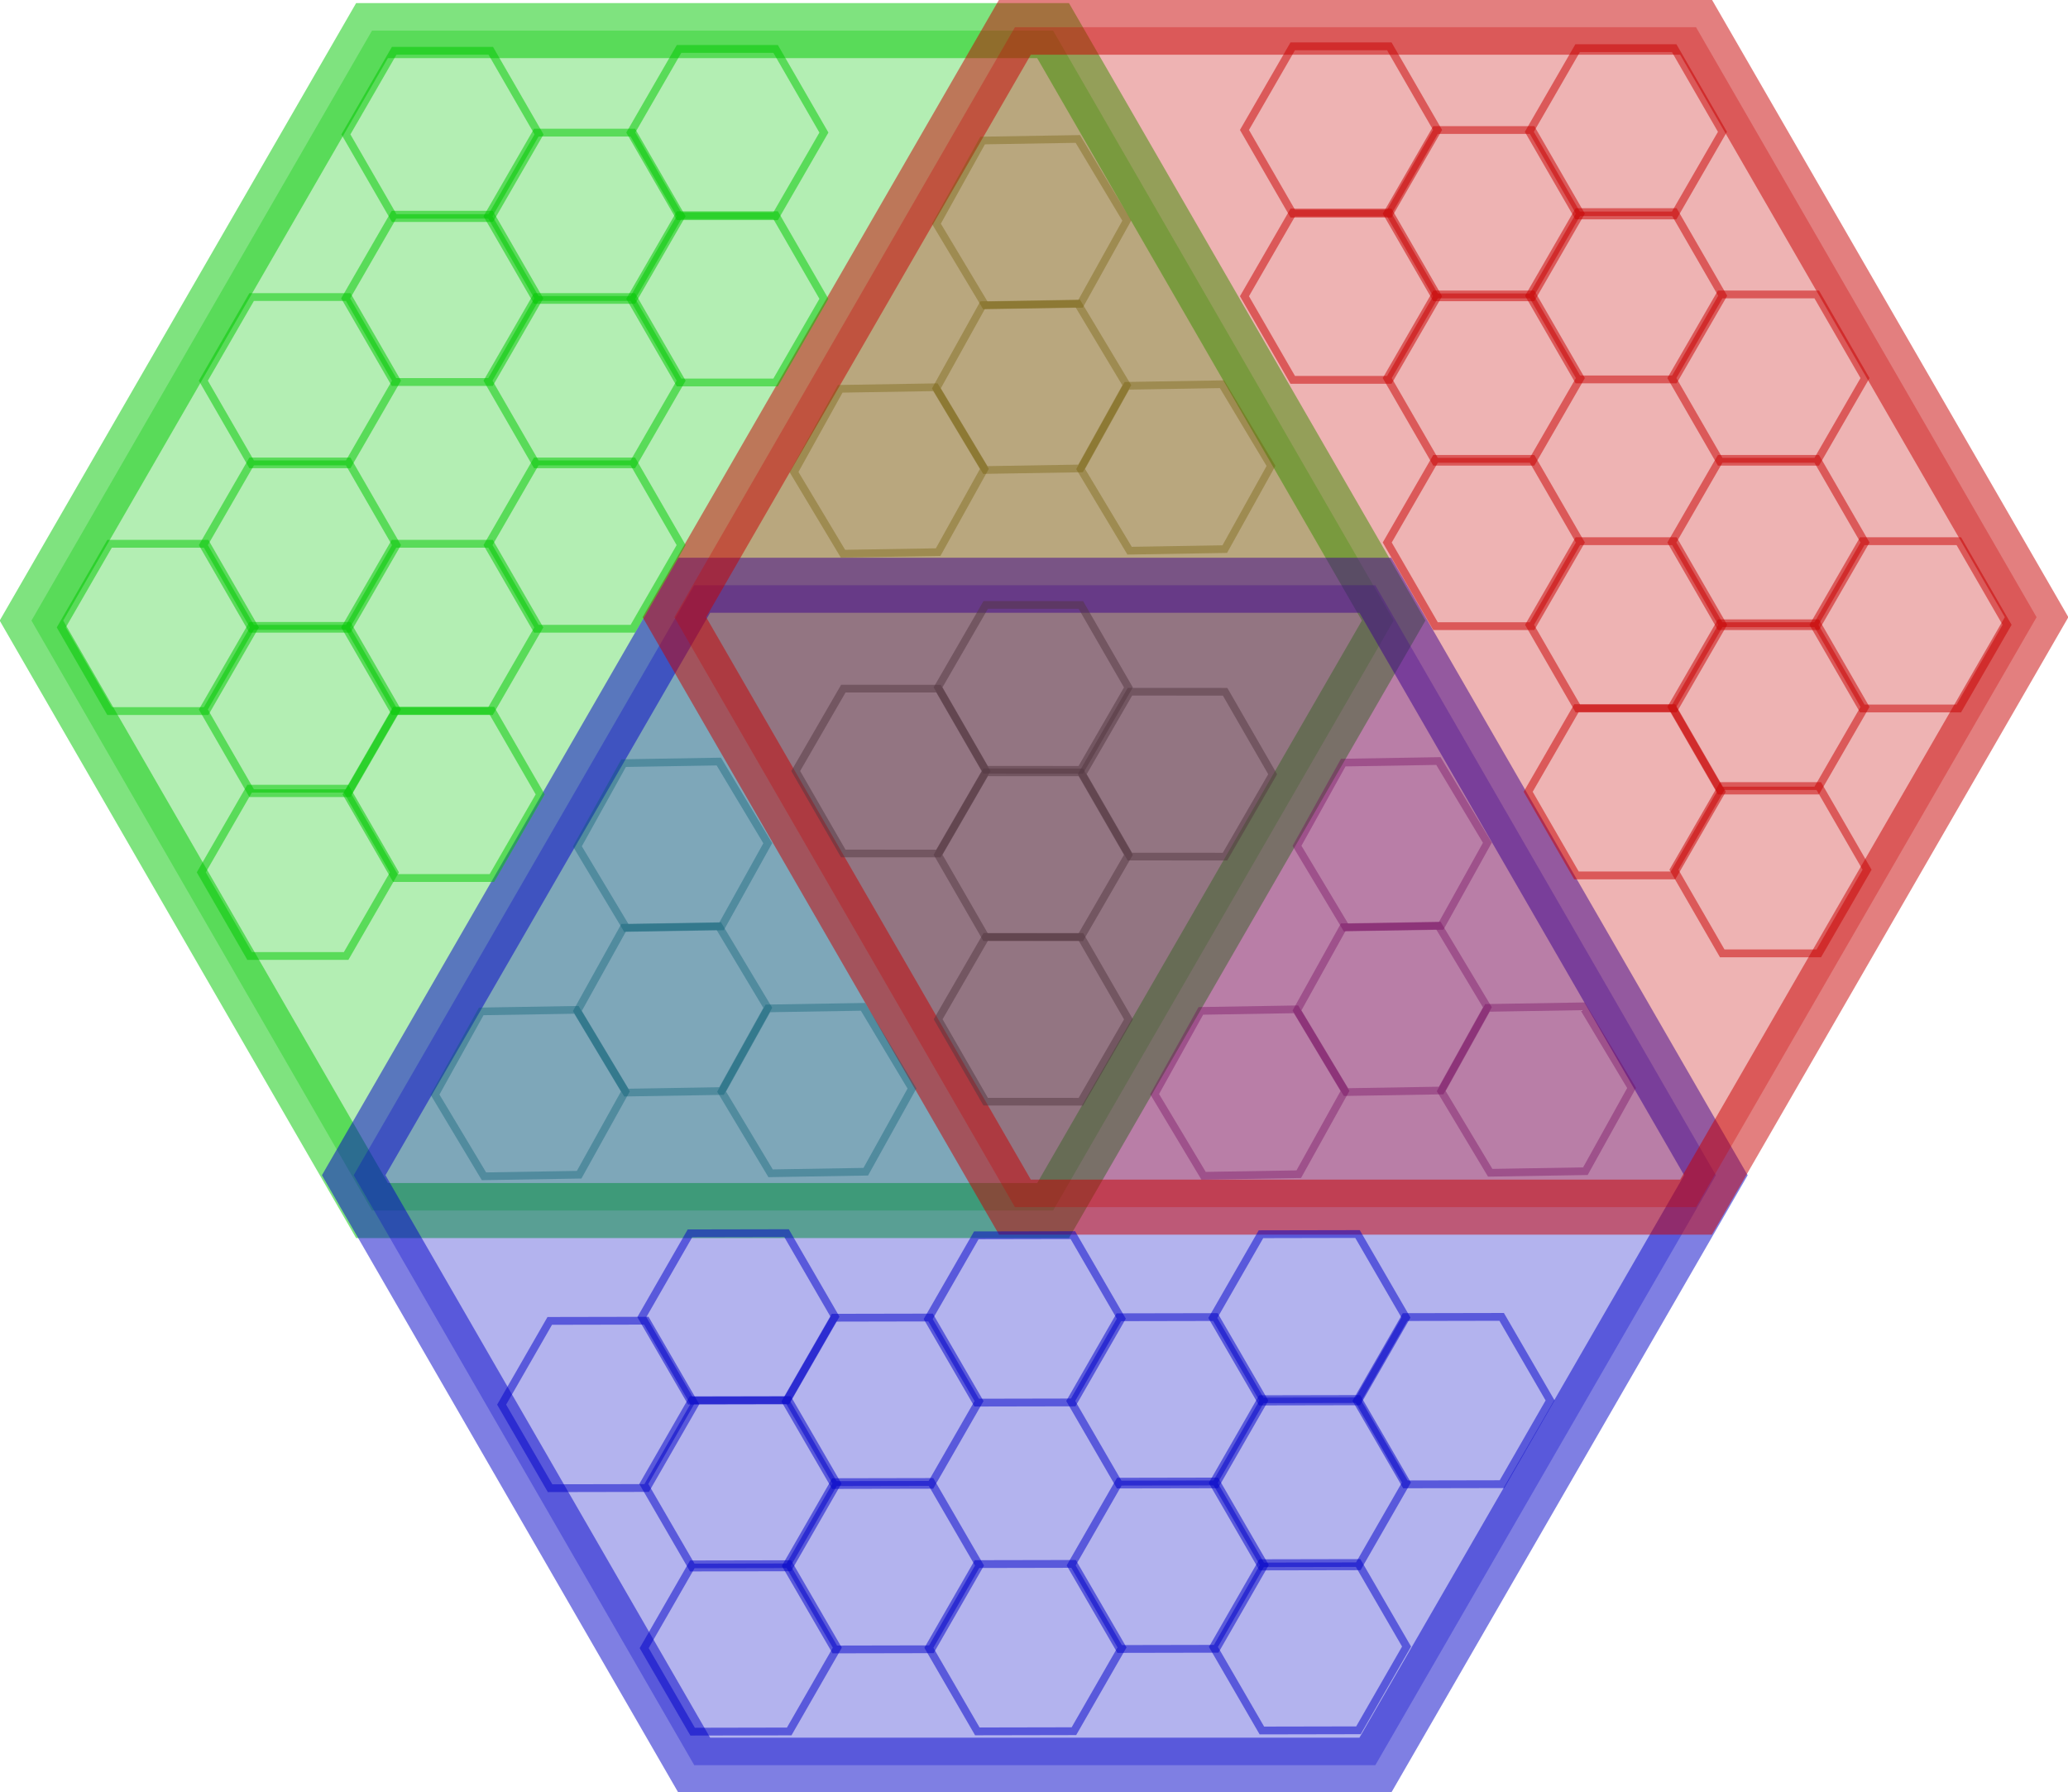 <?xml version="1.0" encoding="UTF-8" standalone="no"?>
<!-- Created with Inkscape (http://www.inkscape.org/) -->

<svg
   width="55.685mm"
   height="48.256mm"
   viewBox="0 0 55.685 48.256"
   version="1.1"
   id="svg1"
   inkscape:version="1.3.1 (9b9bdc1480, 2023-11-25, custom)"
   sodipodi:docname="actantVenn3.svg"
   xmlns:inkscape="http://www.inkscape.org/namespaces/inkscape"
   xmlns:sodipodi="http://sodipodi.sourceforge.net/DTD/sodipodi-0.dtd"
   xmlns="http://www.w3.org/2000/svg"
   xmlns:svg="http://www.w3.org/2000/svg">
  <sodipodi:namedview
     id="namedview1"
     pagecolor="#ffffff"
     bordercolor="#000000"
     borderopacity="0.25"
     inkscape:showpageshadow="2"
     inkscape:pageopacity="0.0"
     inkscape:pagecheckerboard="0"
     inkscape:deskcolor="#d1d1d1"
     inkscape:document-units="mm"
     inkscape:zoom="4.4740467"
     inkscape:cx="105.27382"
     inkscape:cy="91.192611"
     inkscape:window-width="1850"
     inkscape:window-height="1016"
     inkscape:window-x="70"
     inkscape:window-y="27"
     inkscape:window-maximized="1"
     inkscape:current-layer="layer1" />
  <defs
     id="defs1" />
  <g
     inkscape:label="Calque 1"
     inkscape:groupmode="layer"
     id="layer1"
     transform="translate(-59.531,-80.433)">
    <g
       class="gInit cpt79697"
       id="g49-9"
       transform="matrix(0.917,0,0,0.917,78.718,97.141)"
       style="fill:#00c700;fill-opacity:0.3;stroke:#00c800;stroke-width:1.616;stroke-dasharray:none;stroke-opacity:0.5">
      <polygon
         points="-10,17.321 10,17.321 20,0 10,-17.321 -10,-17.321 -20,-2.4492936e-15 "
         fill="rgba(26, 199, 194, 0.1)"
         stroke="#ffffff"
         stroke-width="0.05"
         id="polygon49-1"
         style="fill:#00c700;fill-opacity:0.3;stroke:#00c800;stroke-width:1.616;stroke-dasharray:none;stroke-opacity:0.5" />
    </g>
    <g
       class="gInit cpt79697"
       id="g50-2"
       transform="matrix(0.917,0,0,0.917,87.395,112.073)"
       style="fill:#0000c7;fill-opacity:0.3;stroke:#0000c8;stroke-width:1.616;stroke-dasharray:none;stroke-opacity:0.5">
      <polygon
         points="10,-17.321 -10,-17.321 -20,-2.4492936e-15 -10,17.321 10,17.321 20,0 "
         fill="rgba(26, 199, 194, 0.1)"
         stroke="#ffffff"
         stroke-width="0.05"
         id="polygon50-7"
         style="fill:#0000c7;fill-opacity:0.3;stroke:#0000c8;stroke-width:1.616;stroke-dasharray:none;stroke-opacity:0.5" />
    </g>
    <g
       class="gInit cpt79697"
       id="g54-2"
       transform="matrix(0.917,0,0,0.917,96.03,97.049)"
       style="fill:#c70000;fill-opacity:0.3;stroke:#c80000;stroke-width:1.616;stroke-dasharray:none;stroke-opacity:0.5">
      <polygon
         points="-20,-2.4492936e-15 -10,17.321 10,17.321 20,0 10,-17.321 -10,-17.321 "
         fill="rgba(26, 199, 194, 0.1)"
         stroke="#ffffff"
         stroke-width="0.05"
         id="polygon54-6"
         style="fill:#c70000;fill-opacity:0.3;stroke:#c80000;stroke-width:1.616;stroke-dasharray:none;stroke-opacity:0.5" />
    </g>
    <g
       id="g185"
       transform="matrix(6.191,0,0,6.191,-2023.756,-1706.46)">
      <g
         class="gInit cpt79697"
         id="g107"
         transform="matrix(0.021,0,0,0.021,337.807,290.283)"
         style="fill:none;stroke:#00c800;stroke-width:1.616;stroke-dasharray:none;stroke-opacity:0.5">
        <polygon
           points="20,0 10,-17.321 -10,-17.321 -20,-2.4492936e-15 -10,17.321 10,17.321 "
           fill="rgba(26, 199, 194, 0.1)"
           stroke="#ffffff"
           stroke-width="0.05"
           id="polygon106"
           style="fill:none;stroke:#00c800;stroke-width:1.616;stroke-dasharray:none;stroke-opacity:0.5" />
      </g>
      <g
         class="gInit cpt79697"
         id="g108"
         transform="matrix(0.021,0,0,0.021,337.807,290.998)"
         style="fill:none;stroke:#00c800;stroke-width:1.616;stroke-dasharray:none;stroke-opacity:0.5">
        <polygon
           points="20,0 10,-17.321 -10,-17.321 -20,-2.4492936e-15 -10,17.321 10,17.321 "
           fill="rgba(26, 199, 194, 0.1)"
           stroke="#ffffff"
           stroke-width="0.05"
           id="polygon107"
           style="fill:none;stroke:#00c800;stroke-width:1.616;stroke-dasharray:none;stroke-opacity:0.5" />
      </g>
      <g
         class="gInit cpt79697"
         id="g109"
         transform="matrix(0.021,0,0,0.021,337.807,291.713)"
         style="fill:none;stroke:#00c800;stroke-width:1.616;stroke-dasharray:none;stroke-opacity:0.5">
        <polygon
           points="20,0 10,-17.321 -10,-17.321 -20,-2.4492936e-15 -10,17.321 10,17.321 "
           fill="rgba(26, 199, 194, 0.1)"
           stroke="#ffffff"
           stroke-width="0.05"
           id="polygon108"
           style="fill:none;stroke:#00c800;stroke-width:1.616;stroke-dasharray:none;stroke-opacity:0.5" />
      </g>
      <g
         class="gInit cpt79697"
         id="g110"
         transform="matrix(0.021,0,0,0.021,338.426,289.925)"
         style="fill:none;stroke:#00c800;stroke-width:1.616;stroke-dasharray:none;stroke-opacity:0.5">
        <polygon
           points="20,0 10,-17.321 -10,-17.321 -20,-2.4492936e-15 -10,17.321 10,17.321 "
           fill="rgba(26, 199, 194, 0.1)"
           stroke="#ffffff"
           stroke-width="0.05"
           id="polygon109"
           style="fill:none;stroke:#00c800;stroke-width:1.616;stroke-dasharray:none;stroke-opacity:0.5" />
      </g>
      <g
         class="gInit cpt79697"
         id="g111"
         transform="matrix(0.021,0,0,0.021,338.426,291.356)"
         style="fill:none;stroke:#00c800;stroke-width:1.616;stroke-dasharray:none;stroke-opacity:0.5">
        <polygon
           points="20,0 10,-17.321 -10,-17.321 -20,-2.4492936e-15 -10,17.321 10,17.321 "
           fill="rgba(26, 199, 194, 0.1)"
           stroke="#ffffff"
           stroke-width="0.05"
           id="polygon110"
           style="fill:none;stroke:#00c800;stroke-width:1.616;stroke-dasharray:none;stroke-opacity:0.5" />
      </g>
      <polygon
         points="20,0 10,-17.321 -10,-17.321 -20,-2.4492936e-15 -10,17.321 10,17.321 "
         fill="rgba(26, 199, 194, 0.1)"
         stroke="#ffffff"
         stroke-width="0.05"
         id="polygon112"
         style="fill:none;stroke:#00c800;stroke-width:1.616;stroke-dasharray:none;stroke-opacity:0.5"
         transform="matrix(0.021,0,0,0.021,339.045,289.568)" />
      <g
         class="gInit cpt79697"
         id="g114"
         transform="matrix(0.021,0,0,0.021,339.045,290.283)"
         style="fill:none;stroke:#00c800;stroke-width:1.616;stroke-dasharray:none;stroke-opacity:0.5">
        <polygon
           points="20,0 10,-17.321 -10,-17.321 -20,-2.4492936e-15 -10,17.321 10,17.321 "
           fill="rgba(26, 199, 194, 0.1)"
           stroke="#ffffff"
           stroke-width="0.05"
           id="polygon113"
           style="fill:none;stroke:#00c800;stroke-width:1.616;stroke-dasharray:none;stroke-opacity:0.5" />
      </g>
      <g
         class="gInit cpt79697"
         id="g115"
         style="fill:none;stroke:#00c800;stroke-width:1.616;stroke-dasharray:none;stroke-opacity:0.5"
         transform="matrix(0.021,0,0,0.021,339.045,290.998)">
        <polygon
           points="20,0 10,-17.321 -10,-17.321 -20,-2.4492936e-15 -10,17.321 10,17.321 "
           fill="rgba(26, 199, 194, 0.1)"
           stroke="#ffffff"
           stroke-width="0.05"
           id="polygon114"
           style="fill:none;stroke:#00c800;stroke-width:1.616;stroke-dasharray:none;stroke-opacity:0.5" />
      </g>
      <g
         class="gInit cpt79697"
         id="g179"
         transform="matrix(0.021,0,0,0.021,337.189,291.356)"
         style="fill:none;stroke:#00c800;stroke-width:1.616;stroke-dasharray:none;stroke-opacity:0.5">
        <polygon
           points="-10,-17.321 -20,-2.4492936e-15 -10,17.321 10,17.321 20,0 10,-17.321 "
           fill="rgba(26, 199, 194, 0.1)"
           stroke="#ffffff"
           stroke-width="0.05"
           id="polygon179"
           style="fill:none;stroke:#00c800;stroke-width:1.616;stroke-dasharray:none;stroke-opacity:0.5" />
      </g>
      <g
         class="gInit cpt79697"
         id="g180"
         transform="matrix(0.021,0,0,0.021,337.798,292.421)"
         style="fill:none;stroke:#00c800;stroke-width:1.616;stroke-dasharray:none;stroke-opacity:0.5">
        <polygon
           points="-10,-17.321 -20,-2.4492936e-15 -10,17.321 10,17.321 20,0 10,-17.321 "
           fill="rgba(26, 199, 194, 0.1)"
           stroke="#ffffff"
           stroke-width="0.05"
           id="polygon180"
           style="fill:none;stroke:#00c800;stroke-width:1.616;stroke-dasharray:none;stroke-opacity:0.5" />
      </g>
      <g
         class="gInit cpt79697"
         id="g181"
         transform="matrix(0.021,0,0,0.021,338.432,292.082)"
         style="fill:none;stroke:#00c800;stroke-width:1.616;stroke-dasharray:none;stroke-opacity:0.5">
        <polygon
           points="-20,-2.4492936e-15 -10,17.321 10,17.321 20,0 10,-17.321 -10,-17.321 "
           fill="rgba(26, 199, 194, 0.1)"
           stroke="#ffffff"
           stroke-width="0.05"
           id="polygon181"
           style="fill:none;stroke:#00c800;stroke-width:1.616;stroke-dasharray:none;stroke-opacity:0.5" />
      </g>
      <g
         class="gInit cpt79697"
         id="g182"
         transform="matrix(0.021,0,0,0.021,339.666,289.927)"
         style="fill:none;stroke:#00c800;stroke-width:1.616;stroke-dasharray:none;stroke-opacity:0.5">
        <polygon
           points="20,0 10,-17.321 -10,-17.321 -20,-2.4492936e-15 -10,17.321 10,17.321 "
           fill="rgba(26, 199, 194, 0.1)"
           stroke="#ffffff"
           stroke-width="0.05"
           id="polygon182"
           style="fill:none;stroke:#00c800;stroke-width:1.616;stroke-dasharray:none;stroke-opacity:0.5" />
      </g>
      <g
         class="gInit cpt79697"
         id="g183"
         transform="matrix(0.021,0,0,0.021,338.427,289.212)"
         style="fill:none;stroke:#00c800;stroke-width:1.616;stroke-dasharray:none;stroke-opacity:0.5">
        <polygon
           points="-10,-17.321 -20,-2.4492936e-15 -10,17.321 10,17.321 20,0 10,-17.321 "
           fill="rgba(26, 199, 194, 0.1)"
           stroke="#ffffff"
           stroke-width="0.05"
           id="polygon183"
           style="fill:none;stroke:#00c800;stroke-width:1.616;stroke-dasharray:none;stroke-opacity:0.5" />
      </g>
      <g
         class="gInit cpt79697"
         id="g184"
         transform="matrix(0.021,0,0,0.021,339.666,289.204)"
         style="fill:none;stroke:#00c800;stroke-width:1.616;stroke-dasharray:none;stroke-opacity:0.5">
        <polygon
           points="-20,-2.4492936e-15 -10,17.321 10,17.321 20,0 10,-17.321 -10,-17.321 "
           fill="rgba(26, 199, 194, 0.1)"
           stroke="#ffffff"
           stroke-width="0.05"
           id="polygon184"
           style="fill:none;stroke:#00c800;stroke-width:1.616;stroke-dasharray:none;stroke-opacity:0.5" />
      </g>
    </g>
    <g
       id="g199"
       transform="matrix(-6.191,0,0,6.191,2198.513,-1706.53)"
       style="stroke:#c80000;stroke-opacity:0.5">
      <g
         class="gInit cpt79697"
         id="g186"
         transform="matrix(0.021,0,0,0.021,337.807,290.283)"
         style="fill:none;stroke:#c80000;stroke-width:1.616;stroke-dasharray:none;stroke-opacity:0.5">
        <polygon
           points="-10,17.321 10,17.321 20,0 10,-17.321 -10,-17.321 -20,-2.4492936e-15 "
           fill="rgba(26, 199, 194, 0.1)"
           stroke="#ffffff"
           stroke-width="0.05"
           id="polygon185"
           style="fill:none;stroke:#c80000;stroke-width:1.616;stroke-dasharray:none;stroke-opacity:0.5" />
      </g>
      <g
         class="gInit cpt79697"
         id="g187"
         transform="matrix(0.021,0,0,0.021,337.807,290.998)"
         style="fill:none;stroke:#c80000;stroke-width:1.616;stroke-dasharray:none;stroke-opacity:0.5">
        <polygon
           points="-10,17.321 10,17.321 20,0 10,-17.321 -10,-17.321 -20,-2.4492936e-15 "
           fill="rgba(26, 199, 194, 0.1)"
           stroke="#ffffff"
           stroke-width="0.05"
           id="polygon186"
           style="fill:none;stroke:#c80000;stroke-width:1.616;stroke-dasharray:none;stroke-opacity:0.5" />
      </g>
      <g
         class="gInit cpt79697"
         id="g188"
         transform="matrix(0.021,0,0,0.021,337.807,291.713)"
         style="fill:none;stroke:#c80000;stroke-width:1.616;stroke-dasharray:none;stroke-opacity:0.5">
        <polygon
           points="-10,17.321 10,17.321 20,0 10,-17.321 -10,-17.321 -20,-2.4492936e-15 "
           fill="rgba(26, 199, 194, 0.1)"
           stroke="#ffffff"
           stroke-width="0.05"
           id="polygon187"
           style="fill:none;stroke:#c80000;stroke-width:1.616;stroke-dasharray:none;stroke-opacity:0.5" />
      </g>
      <g
         class="gInit cpt79697"
         id="g189"
         transform="matrix(0.021,0,0,0.021,338.426,289.925)"
         style="fill:none;stroke:#c80000;stroke-width:1.616;stroke-dasharray:none;stroke-opacity:0.5">
        <polygon
           points="-10,17.321 10,17.321 20,0 10,-17.321 -10,-17.321 -20,-2.4492936e-15 "
           fill="rgba(26, 199, 194, 0.1)"
           stroke="#ffffff"
           stroke-width="0.05"
           id="polygon188"
           style="fill:none;stroke:#c80000;stroke-width:1.616;stroke-dasharray:none;stroke-opacity:0.5" />
      </g>
      <g
         class="gInit cpt79697"
         id="g190"
         transform="matrix(0.021,0,0,0.021,338.426,291.356)"
         style="fill:none;stroke:#c80000;stroke-width:1.616;stroke-dasharray:none;stroke-opacity:0.5">
        <polygon
           points="-10,17.321 10,17.321 20,0 10,-17.321 -10,-17.321 -20,-2.4492936e-15 "
           fill="rgba(26, 199, 194, 0.1)"
           stroke="#ffffff"
           stroke-width="0.05"
           id="polygon189"
           style="fill:none;stroke:#c80000;stroke-width:1.616;stroke-dasharray:none;stroke-opacity:0.5" />
      </g>
      <polygon
         points="-10,17.321 10,17.321 20,0 10,-17.321 -10,-17.321 -20,-2.4492936e-15 "
         fill="rgba(26, 199, 194, 0.1)"
         stroke="#ffffff"
         stroke-width="0.05"
         id="polygon190"
         style="fill:none;stroke:#c80000;stroke-width:1.616;stroke-dasharray:none;stroke-opacity:0.5"
         transform="matrix(0.021,0,0,0.021,339.045,289.568)" />
      <g
         class="gInit cpt79697"
         id="g191"
         transform="matrix(0.021,0,0,0.021,339.045,290.283)"
         style="fill:none;stroke:#c80000;stroke-width:1.616;stroke-dasharray:none;stroke-opacity:0.5">
        <polygon
           points="-10,17.321 10,17.321 20,0 10,-17.321 -10,-17.321 -20,-2.4492936e-15 "
           fill="rgba(26, 199, 194, 0.1)"
           stroke="#ffffff"
           stroke-width="0.05"
           id="polygon191"
           style="fill:none;stroke:#c80000;stroke-width:1.616;stroke-dasharray:none;stroke-opacity:0.5" />
      </g>
      <g
         class="gInit cpt79697"
         id="g192"
         style="fill:none;stroke:#c80000;stroke-width:1.616;stroke-dasharray:none;stroke-opacity:0.5"
         transform="matrix(0.021,0,0,0.021,339.045,290.998)">
        <polygon
           points="-10,17.321 10,17.321 20,0 10,-17.321 -10,-17.321 -20,-2.4492936e-15 "
           fill="rgba(26, 199, 194, 0.1)"
           stroke="#ffffff"
           stroke-width="0.05"
           id="polygon192"
           style="fill:none;stroke:#c80000;stroke-width:1.616;stroke-dasharray:none;stroke-opacity:0.5" />
      </g>
      <g
         class="gInit cpt79697"
         id="g193"
         transform="matrix(0.021,0,0,0.021,337.189,291.356)"
         style="fill:none;stroke:#c80000;stroke-width:1.616;stroke-dasharray:none;stroke-opacity:0.5">
        <polygon
           points="20,0 10,-17.321 -10,-17.321 -20,-2.4492936e-15 -10,17.321 10,17.321 "
           fill="rgba(26, 199, 194, 0.1)"
           stroke="#ffffff"
           stroke-width="0.05"
           id="polygon193"
           style="fill:none;stroke:#c80000;stroke-width:1.616;stroke-dasharray:none;stroke-opacity:0.5" />
      </g>
      <g
         class="gInit cpt79697"
         id="g194"
         transform="matrix(0.021,0,0,0.021,337.798,292.421)"
         style="fill:none;stroke:#c80000;stroke-width:1.616;stroke-dasharray:none;stroke-opacity:0.5">
        <polygon
           points="20,0 10,-17.321 -10,-17.321 -20,-2.4492936e-15 -10,17.321 10,17.321 "
           fill="rgba(26, 199, 194, 0.1)"
           stroke="#ffffff"
           stroke-width="0.05"
           id="polygon194"
           style="fill:none;stroke:#c80000;stroke-width:1.616;stroke-dasharray:none;stroke-opacity:0.5" />
      </g>
      <g
         class="gInit cpt79697"
         id="g195"
         transform="matrix(0.021,0,0,0.021,338.432,292.082)"
         style="fill:none;stroke:#c80000;stroke-width:1.616;stroke-dasharray:none;stroke-opacity:0.5">
        <polygon
           points="10,-17.321 -10,-17.321 -20,-2.4492936e-15 -10,17.321 10,17.321 20,0 "
           fill="rgba(26, 199, 194, 0.1)"
           stroke="#ffffff"
           stroke-width="0.05"
           id="polygon195"
           style="fill:none;stroke:#c80000;stroke-width:1.616;stroke-dasharray:none;stroke-opacity:0.5" />
      </g>
      <g
         class="gInit cpt79697"
         id="g196"
         transform="matrix(0.021,0,0,0.021,339.666,289.927)"
         style="fill:none;stroke:#c80000;stroke-width:1.616;stroke-dasharray:none;stroke-opacity:0.5">
        <polygon
           points="-10,17.321 10,17.321 20,0 10,-17.321 -10,-17.321 -20,-2.4492936e-15 "
           fill="rgba(26, 199, 194, 0.1)"
           stroke="#ffffff"
           stroke-width="0.05"
           id="polygon196"
           style="fill:none;stroke:#c80000;stroke-width:1.616;stroke-dasharray:none;stroke-opacity:0.5" />
      </g>
      <g
         class="gInit cpt79697"
         id="g197"
         transform="matrix(0.021,0,0,0.021,338.427,289.212)"
         style="fill:none;stroke:#c80000;stroke-width:1.616;stroke-dasharray:none;stroke-opacity:0.5">
        <polygon
           points="20,0 10,-17.321 -10,-17.321 -20,-2.4492936e-15 -10,17.321 10,17.321 "
           fill="rgba(26, 199, 194, 0.1)"
           stroke="#ffffff"
           stroke-width="0.05"
           id="polygon197"
           style="fill:none;stroke:#c80000;stroke-width:1.616;stroke-dasharray:none;stroke-opacity:0.5" />
      </g>
      <g
         class="gInit cpt79697"
         id="g198"
         transform="matrix(0.021,0,0,0.021,339.666,289.204)"
         style="fill:none;stroke:#c80000;stroke-width:1.616;stroke-dasharray:none;stroke-opacity:0.5">
        <polygon
           points="10,-17.321 -10,-17.321 -20,-2.4492936e-15 -10,17.321 10,17.321 20,0 "
           fill="rgba(26, 199, 194, 0.1)"
           stroke="#ffffff"
           stroke-width="0.05"
           id="polygon198"
           style="fill:none;stroke:#c80000;stroke-width:1.616;stroke-dasharray:none;stroke-opacity:0.5" />
      </g>
    </g>
    <g
       id="g213"
       transform="matrix(3.085,-5.368,-5.368,-3.085,603.248,2833.663)"
       style="stroke:#0000c8;stroke-opacity:0.5">
      <g
         class="gInit cpt79697"
         id="g200"
         transform="matrix(0.021,0,0,0.021,337.807,290.283)"
         style="fill:none;stroke:#0000c8;stroke-width:1.616;stroke-dasharray:none;stroke-opacity:0.5">
        <polygon
           points="10,17.321 20,0 10,-17.321 -10,-17.321 -20,-2.4492936e-15 -10,17.321 "
           fill="rgba(26, 199, 194, 0.1)"
           stroke="#ffffff"
           stroke-width="0.05"
           id="polygon199"
           style="fill:none;stroke:#0000c8;stroke-width:1.616;stroke-dasharray:none;stroke-opacity:0.5" />
      </g>
      <g
         class="gInit cpt79697"
         id="g201"
         transform="matrix(0.021,0,0,0.021,337.807,290.998)"
         style="fill:none;stroke:#0000c8;stroke-width:1.616;stroke-dasharray:none;stroke-opacity:0.5">
        <polygon
           points="10,17.321 20,0 10,-17.321 -10,-17.321 -20,-2.4492936e-15 -10,17.321 "
           fill="rgba(26, 199, 194, 0.1)"
           stroke="#ffffff"
           stroke-width="0.05"
           id="polygon200"
           style="fill:none;stroke:#0000c8;stroke-width:1.616;stroke-dasharray:none;stroke-opacity:0.5" />
      </g>
      <g
         class="gInit cpt79697"
         id="g202"
         transform="matrix(0.021,0,0,0.021,337.807,291.713)"
         style="fill:none;stroke:#0000c8;stroke-width:1.616;stroke-dasharray:none;stroke-opacity:0.5">
        <polygon
           points="10,17.321 20,0 10,-17.321 -10,-17.321 -20,-2.4492936e-15 -10,17.321 "
           fill="rgba(26, 199, 194, 0.1)"
           stroke="#ffffff"
           stroke-width="0.05"
           id="polygon201"
           style="fill:none;stroke:#0000c8;stroke-width:1.616;stroke-dasharray:none;stroke-opacity:0.5" />
      </g>
      <g
         class="gInit cpt79697"
         id="g203"
         transform="matrix(0.021,0,0,0.021,338.426,289.925)"
         style="fill:none;stroke:#0000c8;stroke-width:1.616;stroke-dasharray:none;stroke-opacity:0.5">
        <polygon
           points="10,17.321 20,0 10,-17.321 -10,-17.321 -20,-2.4492936e-15 -10,17.321 "
           fill="rgba(26, 199, 194, 0.1)"
           stroke="#ffffff"
           stroke-width="0.05"
           id="polygon202"
           style="fill:none;stroke:#0000c8;stroke-width:1.616;stroke-dasharray:none;stroke-opacity:0.5" />
      </g>
      <g
         class="gInit cpt79697"
         id="g204"
         transform="matrix(0.021,0,0,0.021,338.426,291.356)"
         style="fill:none;stroke:#0000c8;stroke-width:1.616;stroke-dasharray:none;stroke-opacity:0.5">
        <polygon
           points="10,17.321 20,0 10,-17.321 -10,-17.321 -20,-2.4492936e-15 -10,17.321 "
           fill="rgba(26, 199, 194, 0.1)"
           stroke="#ffffff"
           stroke-width="0.05"
           id="polygon203"
           style="fill:none;stroke:#0000c8;stroke-width:1.616;stroke-dasharray:none;stroke-opacity:0.5" />
      </g>
      <polygon
         points="10,17.321 20,0 10,-17.321 -10,-17.321 -20,-2.4492936e-15 -10,17.321 "
         fill="rgba(26, 199, 194, 0.1)"
         stroke="#ffffff"
         stroke-width="0.05"
         id="polygon204"
         style="fill:none;stroke:#0000c8;stroke-width:1.616;stroke-dasharray:none;stroke-opacity:0.5"
         transform="matrix(0.021,0,0,0.021,339.045,289.568)" />
      <g
         class="gInit cpt79697"
         id="g205"
         transform="matrix(0.021,0,0,0.021,339.045,290.283)"
         style="fill:none;stroke:#0000c8;stroke-width:1.616;stroke-dasharray:none;stroke-opacity:0.5">
        <polygon
           points="10,17.321 20,0 10,-17.321 -10,-17.321 -20,-2.4492936e-15 -10,17.321 "
           fill="rgba(26, 199, 194, 0.1)"
           stroke="#ffffff"
           stroke-width="0.05"
           id="polygon205"
           style="fill:none;stroke:#0000c8;stroke-width:1.616;stroke-dasharray:none;stroke-opacity:0.5" />
      </g>
      <g
         class="gInit cpt79697"
         id="g206"
         style="fill:none;stroke:#0000c8;stroke-width:1.616;stroke-dasharray:none;stroke-opacity:0.5"
         transform="matrix(0.021,0,0,0.021,339.045,290.998)">
        <polygon
           points="10,17.321 20,0 10,-17.321 -10,-17.321 -20,-2.4492936e-15 -10,17.321 "
           fill="rgba(26, 199, 194, 0.1)"
           stroke="#ffffff"
           stroke-width="0.05"
           id="polygon206"
           style="fill:none;stroke:#0000c8;stroke-width:1.616;stroke-dasharray:none;stroke-opacity:0.5" />
      </g>
      <g
         class="gInit cpt79697"
         id="g207"
         transform="matrix(0.021,0,0,0.021,337.189,291.356)"
         style="fill:none;stroke:#0000c8;stroke-width:1.616;stroke-dasharray:none;stroke-opacity:0.5">
        <polygon
           points="10,-17.321 -10,-17.321 -20,-2.4492936e-15 -10,17.321 10,17.321 20,0 "
           fill="rgba(26, 199, 194, 0.1)"
           stroke="#ffffff"
           stroke-width="0.05"
           id="polygon207"
           style="fill:none;stroke:#0000c8;stroke-width:1.616;stroke-dasharray:none;stroke-opacity:0.5" />
      </g>
      <g
         class="gInit cpt79697"
         id="g208"
         transform="matrix(0.021,0,0,0.021,337.798,292.421)"
         style="fill:none;stroke:#0000c8;stroke-width:1.616;stroke-dasharray:none;stroke-opacity:0.5">
        <polygon
           points="10,-17.321 -10,-17.321 -20,-2.4492936e-15 -10,17.321 10,17.321 20,0 "
           fill="rgba(26, 199, 194, 0.1)"
           stroke="#ffffff"
           stroke-width="0.05"
           id="polygon208"
           style="fill:none;stroke:#0000c8;stroke-width:1.616;stroke-dasharray:none;stroke-opacity:0.5" />
      </g>
      <g
         class="gInit cpt79697"
         id="g209"
         transform="matrix(0.021,0,0,0.021,338.432,292.082)"
         style="fill:none;stroke:#0000c8;stroke-width:1.616;stroke-dasharray:none;stroke-opacity:0.5">
        <polygon
           points="-10,-17.321 -20,-2.4492936e-15 -10,17.321 10,17.321 20,0 10,-17.321 "
           fill="rgba(26, 199, 194, 0.1)"
           stroke="#ffffff"
           stroke-width="0.05"
           id="polygon209"
           style="fill:none;stroke:#0000c8;stroke-width:1.616;stroke-dasharray:none;stroke-opacity:0.5" />
      </g>
      <g
         class="gInit cpt79697"
         id="g210"
         transform="matrix(0.021,0,0,0.021,339.666,289.927)"
         style="fill:none;stroke:#0000c8;stroke-width:1.616;stroke-dasharray:none;stroke-opacity:0.5">
        <polygon
           points="10,17.321 20,0 10,-17.321 -10,-17.321 -20,-2.4492936e-15 -10,17.321 "
           fill="rgba(26, 199, 194, 0.1)"
           stroke="#ffffff"
           stroke-width="0.05"
           id="polygon210"
           style="fill:none;stroke:#0000c8;stroke-width:1.616;stroke-dasharray:none;stroke-opacity:0.5" />
      </g>
      <g
         class="gInit cpt79697"
         id="g211"
         transform="matrix(0.021,0,0,0.021,338.427,289.212)"
         style="fill:none;stroke:#0000c8;stroke-width:1.616;stroke-dasharray:none;stroke-opacity:0.5">
        <polygon
           points="10,-17.321 -10,-17.321 -20,-2.4492936e-15 -10,17.321 10,17.321 20,0 "
           fill="rgba(26, 199, 194, 0.1)"
           stroke="#ffffff"
           stroke-width="0.05"
           id="polygon211"
           style="fill:none;stroke:#0000c8;stroke-width:1.616;stroke-dasharray:none;stroke-opacity:0.5" />
      </g>
      <g
         class="gInit cpt79697"
         id="g212"
         transform="matrix(0.021,0,0,0.021,339.666,289.204)"
         style="fill:none;stroke:#0000c8;stroke-width:1.616;stroke-dasharray:none;stroke-opacity:0.5">
        <polygon
           points="-10,-17.321 -20,-2.4492936e-15 -10,17.321 10,17.321 20,0 10,-17.321 "
           fill="rgba(26, 199, 194, 0.1)"
           stroke="#ffffff"
           stroke-width="0.05"
           id="polygon212"
           style="fill:none;stroke:#0000c8;stroke-width:1.616;stroke-dasharray:none;stroke-opacity:0.5" />
      </g>
    </g>
    <g
       id="g227"
       transform="matrix(6.224,0,0,6.224,-2034.616,-1716.752)"
       style="stroke:#00596f;stroke-opacity:0.361">
      <polygon
         points="10,17.321 20,0 10,-17.321 -10,-17.321 -20,-2.4492936e-15 -10,17.321 "
         fill="rgba(26, 199, 194, 0.1)"
         stroke="#ffffff"
         stroke-width="0.05"
         id="polygon218"
         style="fill:none;stroke:#00596f;stroke-width:1.616;stroke-dasharray:none;stroke-opacity:0.361"
         transform="matrix(0.01,-0.018,-0.018,-0.01,339.997,293.466)" />
      <g
         class="gInit cpt79697"
         id="g224"
         transform="matrix(0.01,-0.018,-0.018,-0.01,339.373,293.117)"
         style="fill:none;stroke:#00596f;stroke-width:1.616;stroke-dasharray:none;stroke-opacity:0.361">
        <polygon
           points="-10,17.321 10,17.321 20,0 10,-17.321 -10,-17.321 -20,-2.4492936e-15 "
           fill="rgba(26, 199, 194, 0.1)"
           stroke="#ffffff"
           stroke-width="0.05"
           id="polygon224"
           style="fill:none;stroke:#00596f;stroke-width:1.616;stroke-dasharray:none;stroke-opacity:0.361" />
      </g>
      <g
         class="gInit cpt79697"
         id="g225"
         transform="matrix(0.01,-0.018,-0.018,-0.01,338.757,293.479)"
         style="fill:none;stroke:#00596f;stroke-width:1.616;stroke-dasharray:none;stroke-opacity:0.361">
        <polygon
           points="10,-17.321 -10,-17.321 -20,-2.4492936e-15 -10,17.321 10,17.321 20,0 "
           fill="rgba(26, 199, 194, 0.1)"
           stroke="#ffffff"
           stroke-width="0.05"
           id="polygon225"
           style="fill:none;stroke:#00596f;stroke-width:1.616;stroke-dasharray:none;stroke-opacity:0.361" />
      </g>
      <g
         class="gInit cpt79697"
         id="g226"
         transform="matrix(0.01,-0.018,-0.018,-0.01,339.373,292.405)"
         style="fill:none;stroke:#00596f;stroke-width:1.616;stroke-dasharray:none;stroke-opacity:0.361">
        <polygon
           points="-10,-17.321 -20,-2.4492936e-15 -10,17.321 10,17.321 20,0 10,-17.321 "
           fill="rgba(26, 199, 194, 0.1)"
           stroke="#ffffff"
           stroke-width="0.05"
           id="polygon226"
           style="fill:none;stroke:#00596f;stroke-width:1.616;stroke-dasharray:none;stroke-opacity:0.361" />
      </g>
    </g>
    <g
       id="g5"
       transform="matrix(6.224,0,0,6.224,-2024.949,-1733.514)"
       style="stroke:#6f5900;stroke-opacity:0.361">
      <polygon
         points="20,0 10,-17.321 -10,-17.321 -20,-2.4492936e-15 -10,17.321 10,17.321 "
         fill="rgba(26, 199, 194, 0.1)"
         stroke="#ffffff"
         stroke-width="0.05"
         id="polygon1"
         style="fill:none;stroke:#6f5900;stroke-width:1.616;stroke-dasharray:none;stroke-opacity:0.361"
         transform="matrix(0.01,-0.018,-0.018,-0.01,339.997,293.466)" />
      <g
         class="gInit cpt79697"
         id="g2"
         transform="matrix(0.01,-0.018,-0.018,-0.01,339.373,293.117)"
         style="fill:none;stroke:#6f5900;stroke-width:1.616;stroke-dasharray:none;stroke-opacity:0.361">
        <polygon
           points="10,17.321 20,0 10,-17.321 -10,-17.321 -20,-2.4492936e-15 -10,17.321 "
           fill="rgba(26, 199, 194, 0.1)"
           stroke="#ffffff"
           stroke-width="0.05"
           id="polygon2"
           style="fill:none;stroke:#6f5900;stroke-width:1.616;stroke-dasharray:none;stroke-opacity:0.361" />
      </g>
      <g
         class="gInit cpt79697"
         id="g3"
         transform="matrix(0.01,-0.018,-0.018,-0.01,338.757,293.479)"
         style="fill:none;stroke:#6f5900;stroke-width:1.616;stroke-dasharray:none;stroke-opacity:0.361">
        <polygon
           points="-10,-17.321 -20,-2.4492936e-15 -10,17.321 10,17.321 20,0 10,-17.321 "
           fill="rgba(26, 199, 194, 0.1)"
           stroke="#ffffff"
           stroke-width="0.05"
           id="polygon3"
           style="fill:none;stroke:#6f5900;stroke-width:1.616;stroke-dasharray:none;stroke-opacity:0.361" />
      </g>
      <g
         class="gInit cpt79697"
         id="g4"
         transform="matrix(0.01,-0.018,-0.018,-0.01,339.373,292.405)"
         style="fill:none;stroke:#6f5900;stroke-width:1.616;stroke-dasharray:none;stroke-opacity:0.361">
        <polygon
           points="-20,-2.4492936e-15 -10,17.321 10,17.321 20,0 10,-17.321 -10,-17.321 "
           fill="rgba(26, 199, 194, 0.1)"
           stroke="#ffffff"
           stroke-width="0.05"
           id="polygon4"
           style="fill:none;stroke:#6f5900;stroke-width:1.616;stroke-dasharray:none;stroke-opacity:0.361" />
      </g>
    </g>
    <g
       id="g9"
       transform="matrix(6.224,0,0,6.224,-2015.239,-1716.766)"
       style="stroke:#6f0059;stroke-opacity:0.361">
      <polygon
         points="10,-17.321 -10,-17.321 -20,-2.4492936e-15 -10,17.321 10,17.321 20,0 "
         fill="rgba(26, 199, 194, 0.1)"
         stroke="#ffffff"
         stroke-width="0.05"
         id="polygon5"
         style="fill:none;stroke:#6f0059;stroke-width:1.616;stroke-dasharray:none;stroke-opacity:0.361"
         transform="matrix(0.01,-0.018,-0.018,-0.01,339.997,293.466)" />
      <g
         class="gInit cpt79697"
         id="g6"
         transform="matrix(0.01,-0.018,-0.018,-0.01,339.373,293.117)"
         style="fill:none;stroke:#6f0059;stroke-width:1.616;stroke-dasharray:none;stroke-opacity:0.361">
        <polygon
           points="20,0 10,-17.321 -10,-17.321 -20,-2.4492936e-15 -10,17.321 10,17.321 "
           fill="rgba(26, 199, 194, 0.1)"
           stroke="#ffffff"
           stroke-width="0.05"
           id="polygon6"
           style="fill:none;stroke:#6f0059;stroke-width:1.616;stroke-dasharray:none;stroke-opacity:0.361" />
      </g>
      <g
         class="gInit cpt79697"
         id="g7"
         transform="matrix(0.01,-0.018,-0.018,-0.01,338.757,293.479)"
         style="fill:none;stroke:#6f0059;stroke-width:1.616;stroke-dasharray:none;stroke-opacity:0.361">
        <polygon
           points="-20,-2.4492936e-15 -10,17.321 10,17.321 20,0 10,-17.321 -10,-17.321 "
           fill="rgba(26, 199, 194, 0.1)"
           stroke="#ffffff"
           stroke-width="0.05"
           id="polygon7"
           style="fill:none;stroke:#6f0059;stroke-width:1.616;stroke-dasharray:none;stroke-opacity:0.361" />
      </g>
      <g
         class="gInit cpt79697"
         id="g8"
         transform="matrix(0.01,-0.018,-0.018,-0.01,339.373,292.405)"
         style="fill:none;stroke:#6f0059;stroke-width:1.616;stroke-dasharray:none;stroke-opacity:0.361">
        <polygon
           points="-10,17.321 10,17.321 20,0 10,-17.321 -10,-17.321 -20,-2.4492936e-15 "
           fill="rgba(26, 199, 194, 0.1)"
           stroke="#ffffff"
           stroke-width="0.05"
           id="polygon8"
           style="fill:none;stroke:#6f0059;stroke-width:1.616;stroke-dasharray:none;stroke-opacity:0.361" />
      </g>
    </g>
    <g
       id="g13"
       style="stroke:#523541;stroke-opacity:0.49"
       transform="translate(-22.907,-78.651)">
      <polygon
         points="10,-17.321 -10,-17.321 -20,-2.4492936e-15 -10,17.321 10,17.321 20,0 "
         fill="rgba(26, 199, 194, 0.1)"
         stroke="#ffffff"
         stroke-width="0.05"
         id="polygon9"
         style="fill:none;stroke:#523541;stroke-width:1.616;stroke-dasharray:none;stroke-opacity:0.49"
         transform="matrix(0.064,0.111,-0.111,0.064,114.144,179.927)" />
      <g
         class="gInit cpt79697"
         id="g10"
         transform="matrix(0.064,0.111,-0.111,0.064,110.26,182.097)"
         style="fill:none;stroke:#523541;stroke-width:1.616;stroke-dasharray:none;stroke-opacity:0.49">
        <polygon
           points="20,0 10,-17.321 -10,-17.321 -20,-2.4492936e-15 -10,17.321 10,17.321 "
           fill="rgba(26, 199, 194, 0.1)"
           stroke="#ffffff"
           stroke-width="0.05"
           id="polygon10"
           style="fill:none;stroke:#523541;stroke-width:1.616;stroke-dasharray:none;stroke-opacity:0.49" />
      </g>
      <g
         class="gInit cpt79697"
         id="g11"
         transform="matrix(0.064,0.111,-0.111,0.064,106.427,179.843)"
         style="fill:none;stroke:#523541;stroke-width:1.616;stroke-dasharray:none;stroke-opacity:0.49">
        <polygon
           points="-20,-2.4492936e-15 -10,17.321 10,17.321 20,0 10,-17.321 -10,-17.321 "
           fill="rgba(26, 199, 194, 0.1)"
           stroke="#ffffff"
           stroke-width="0.05"
           id="polygon11"
           style="fill:none;stroke:#523541;stroke-width:1.616;stroke-dasharray:none;stroke-opacity:0.49" />
      </g>
      <g
         class="gInit cpt79697"
         id="g12"
         transform="matrix(0.064,0.111,-0.111,0.064,110.262,186.526)"
         style="fill:none;stroke:#523541;stroke-width:1.616;stroke-dasharray:none;stroke-opacity:0.49">
        <polygon
           points="-10,17.321 10,17.321 20,0 10,-17.321 -10,-17.321 -20,-2.4492936e-15 "
           fill="rgba(26, 199, 194, 0.1)"
           stroke="#ffffff"
           stroke-width="0.05"
           id="polygon12"
           style="fill:none;stroke:#523541;stroke-width:1.616;stroke-dasharray:none;stroke-opacity:0.49" />
      </g>
      <polygon
         points="-10,17.321 10,17.321 20,0 10,-17.321 -10,-17.321 -20,-2.4492936e-15 "
         fill="rgba(26, 199, 194, 0.1)"
         stroke="#ffffff"
         stroke-width="0.05"
         id="polygon13"
         style="fill:none;stroke:#523541;stroke-width:1.616;stroke-dasharray:none;stroke-opacity:0.49"
         transform="matrix(0.064,0.111,-0.111,0.064,110.26,177.59)" />
    </g>
  </g>
</svg>
